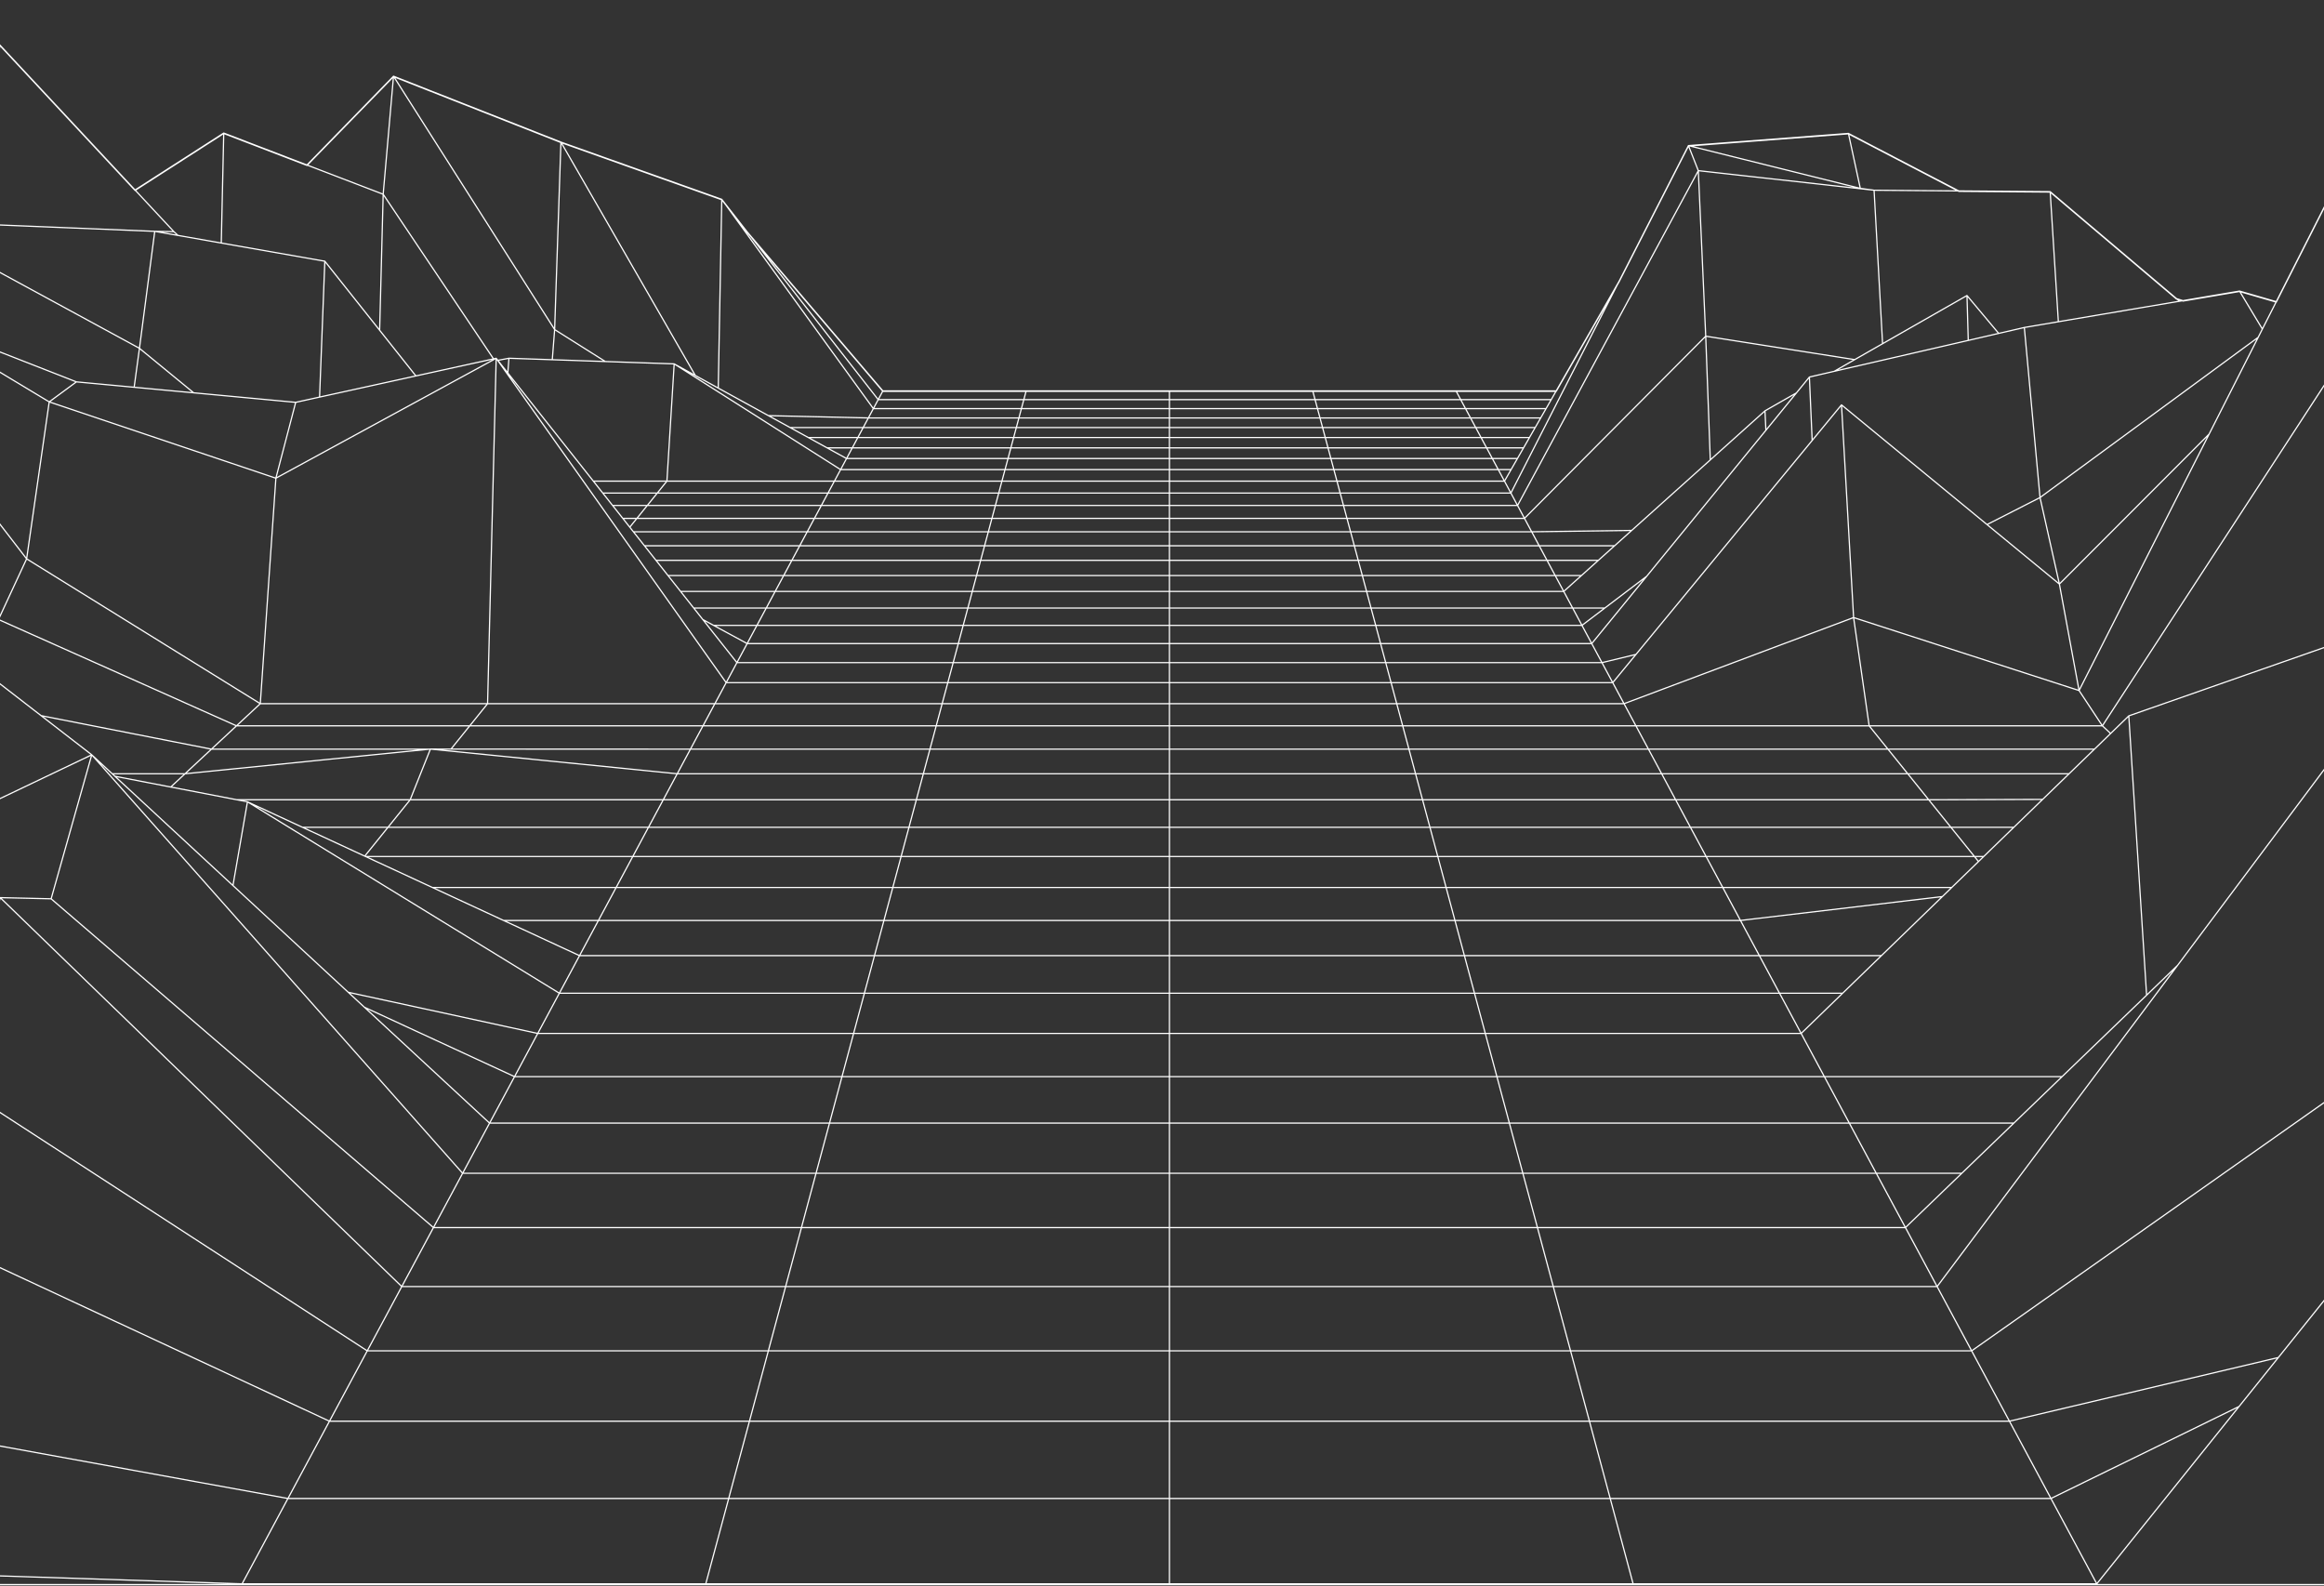 <svg width="1920" height="1310" viewBox="0 0 1920 1310" fill="none" xmlns="http://www.w3.org/2000/svg">
<rect x="0" y="0" width="1920" height="1310" fill="#333333" stroke="none"/>
<g style="mix-blend-mode:overlay">
<path d="M721.537 337.569L725.531 330.132M721.537 337.569L717.407 345.257M721.537 337.569H843.845M721.537 337.569L596.292 164.68M725.531 330.132L729.397 322.933M725.531 330.132L617.305 191.579M725.531 330.132H845.842M729.397 322.933L617.305 191.579M729.397 322.933H847.776M617.305 191.579L596.827 165.363L596.292 164.68M1086.46 330.132L1084.53 322.933M1086.46 330.132L1088.46 337.569M1086.46 330.132H1206.77M1086.46 330.132H966.153M1206.77 330.132L1202.91 322.933M1206.77 330.132L1210.77 337.569M1206.77 330.132H1281.56M1202.91 322.933H1285.68M1202.91 322.933H1084.53M1285.68 322.933L1281.56 330.132M1285.68 322.933L1337.64 232.363M1084.53 322.933H966.153M966.153 322.933V330.132M966.153 322.933H847.776M847.776 322.933L845.842 330.132M-1497.33 204.267L-1459.36 244.994M-1497.33 204.267L-1454.01 235.305M-1497.33 204.267L-1549.95 216.718M-1497.33 204.267L-1523.9 271.412L-1523.93 271.489L-1532.02 291.909M-1459.36 244.994L-1454.01 235.305M-1459.36 244.994L-1465.63 256.349M-1014.42 201.648L-1018.25 200.624L-1041.81 194.328M-1014.42 201.648L-1018.38 201.725L-1019.08 201.737L-1060.41 202.538M-1014.42 201.648L-984.274 225.739M-1041.81 194.328L-1074.23 185.665M-1041.81 194.328L-1029.96 172.437M-1074.23 185.665L-1183.93 156.352M-1074.23 185.665L-1032.93 173.323M-1183.93 156.352L-1348.26 166.426M-1183.93 156.352L-1218.37 310.606M-1348.26 166.426L-1444.08 239.836M-1348.26 166.426L-1357.56 346.933M-1444.08 239.836L-1451.46 230.695M-1444.08 239.836L-1371.24 330.006L-1371.13 330.132L-1357.56 346.933M-513.154 353.527L-652.924 400.423M-513.154 353.527L-461.596 328.973M-513.154 353.527L-553.646 397.305L-553.782 397.451L-601.528 449.07M-513.154 353.527L-522.284 431.789M-652.924 400.423L-683.473 353.835L-683.708 353.483L-719.396 299.058L-719.711 298.574L-719.918 298.258L-720.155 297.9L-766.094 227.843L-766.42 227.348M-652.924 400.423L-666.108 474.956M-652.924 400.423L-639.213 48.683M-766.42 227.348L-768.958 223.474M-766.42 227.348L-766.012 226.777L-726.589 171.407L-726.36 171.083L-716.515 157.255M-768.958 223.474L-811.492 158.614M-768.958 223.474L-764.562 207.792M-811.492 158.614L-859.071 86.054M-811.492 158.614L-760.577 155.656M-859.071 86.054L-902.491 160.149M-859.071 86.054L-875.427 294.704L-875.452 294.989L-880.302 356.888L-881.445 371.46M-902.491 160.149L-918.747 187.889L-918.779 187.945L-933.296 212.719M-902.491 160.149L-960.921 152.114M-933.296 212.719L-937.63 220.115M-933.296 212.719L-1010.89 180.386M-937.63 220.115L-954.753 249.334M-937.63 220.115L-984.274 225.739M-954.753 249.334L-986.638 303.749M-954.753 249.334L-984.274 225.739M-986.638 303.749L-1005.5 335.944M-986.638 303.749L-1059.8 203.377L-1060.41 202.538M-1005.5 335.944L-981.512 342.812L-932.194 356.931L-930.986 357.277L-882.574 371.136L-881.445 371.46M-1005.5 335.944L-1067.15 318.297M-462.067 173.829L-453.712 175.24M-462.067 173.829L-482.001 178.708M-462.067 173.829L-475.741 181.808M-462.067 173.829L-437.582 164.91M-453.712 175.24L-473.341 182.995M-453.712 175.24L-429.578 165.705M-429.578 165.705L-437.582 164.91M-429.578 165.705L-358.052 137.448M-437.582 164.91L-484.729 177.357M42.249 742.5L0.187 741.541M42.249 742.5L358.108 1014.11M42.249 742.5L75.799 623.552M0.187 741.541L-215.572 777.154M0.187 741.541L331.933 1062.84M0.187 741.541L-38.562 893.992M-215.572 777.154L-239.76 781.146L-239.793 781.151M-215.572 777.154L-213.306 761.529M-239.793 781.151L-318.607 794.16M-239.793 781.151L-213.306 761.529M-318.607 794.16L-461.011 784.348M-318.607 794.16L-378.723 811.407M-461.011 784.348L-718.506 766.609M-461.011 784.348L-451.307 729.493M-718.506 766.609L-738.469 782.567M-718.506 766.609L-378.723 811.407M-718.506 766.609L-778.965 1051.88M-738.469 782.567L-971.969 969.251M-738.469 782.567L-732.452 758.782M-971.969 969.251L-1028.08 1014.11M-971.969 969.251H-1077.66M-1028.08 1014.11L-1089.03 1062.84M-1028.08 1014.11H-1162.01M-1089.03 1062.84L-1124.08 1090.86M-1089.03 1062.84H-1253.62M-1124.08 1090.86L-1226.18 1115.94M-1124.08 1090.86L-1218.65 1237.91M-1124.08 1090.86L-778.965 1051.88M-1226.18 1115.94L-1462.73 1174.06M-1226.18 1115.94H-1353.47M-1462.73 1174.06L-1353.47 1115.94M-1462.73 1174.06L-1582.78 1237.91M-1462.73 1174.06H-1645.57M-1353.47 1115.94L-1253.62 1062.84M-1353.47 1115.94H-1645.57M404.468 927.808L301.055 832.078M404.468 927.808L382.206 969.251M404.468 927.808L425.096 889.411M404.468 927.808H685.311M301.055 832.078L287.716 819.729M301.055 832.078L425.096 889.411M287.716 819.729L194.203 733.16L192.456 731.546M287.716 819.729L444.262 853.732M192.456 731.546L94.952 641.284M192.456 731.546L204.437 662.367M94.952 641.284L92.715 639.213M94.952 641.284L141.076 650.165M92.715 639.213L75.799 623.552M92.715 639.213H152.842M75.799 623.552L33.954 591.194M75.799 623.552L382.206 969.251M75.799 623.552L-29.647 673.875L-213.306 761.529M33.954 591.194L-15.639 552.844M33.954 591.194L174.688 618.879M-15.639 552.844L-115.102 475.929L-115.703 475.467L-184.226 422.478M-15.639 552.844L-1.266 511.763M-184.226 422.478L-228.25 404.795M-184.226 422.478L-451.307 729.493M-184.226 422.478L-190.989 501.337L-191.008 501.567L-192.3 516.636L-192.336 517.038L-213.306 761.529M-228.25 404.795L-263.195 390.757L-264.191 390.358L-272.078 387.19L-272.554 386.998L-314.602 370.109L-315.587 369.714L-379.447 344.063L-379.95 343.862L-395.569 337.588L-395.615 337.569L-399.35 336.069M-228.25 404.795L-209.266 243.746M-399.35 336.069L-399.397 336.05L-399.402 336.048M-399.35 336.069L-399.342 335.968M-399.402 336.048L-399.342 335.968M-399.402 336.048L-416.087 329.347M-416.087 329.347L-422.641 326.714M-416.087 329.347L-398.025 298.701M-422.641 326.714L-438.347 348.617L-438.428 348.73L-493.479 425.509M-422.641 326.714L-451.307 729.493M-493.479 425.509L-493.694 425.807L-671.302 673.5M-493.479 425.509L-522.284 431.789M-671.302 673.5L-677.007 681.459M-671.302 673.5L-629.117 455.086M-677.007 681.459L-732.452 758.782M-677.007 681.459L-951.058 628.014M-732.452 758.782L-998.649 921.079M-732.452 758.782L-451.307 729.493M-998.649 921.079L-1009.69 927.808M-998.649 921.079L-951.058 628.014M-1009.69 927.808L-1077.66 969.251M-1009.69 927.808H-1280.58M-1077.66 969.251H-1369.63M-1077.66 969.251L-1162.01 1014.11M-209.266 243.746L-265.842 271.197L-266.354 271.446L-357.916 315.87L-399.342 335.968M-209.266 243.746L-145.918 325.373L-145.869 325.436L-1.266 511.763M-209.266 243.746L-180.697 198.711M-399.342 335.968L-368.744 249.022M40.663 331.995L12.628 315.115L-1.647 306.52L-1.9 306.368L-79.422 259.691M40.663 331.995L22 461.651M40.663 331.995L227.921 395.035M40.663 331.995L63.118 315.466M-79.422 259.691L-78.394 260.093L-64.516 265.524M-79.422 259.691L-117.613 236.695L-117.983 236.473L-180.697 198.711M-180.697 198.711L-200.146 203.915M-180.697 198.711L22 461.651M-200.146 203.915L-215.808 208.106M-200.146 203.915L-197.042 177.331M-215.808 208.106L-226.957 211.088M-215.808 208.106L-201.7 184.967L-201.537 184.703L-197.042 177.331M-226.957 211.088L-327.941 238.105M-226.957 211.088L-224.582 156.615M-327.941 238.105L-368.744 249.022M-327.941 238.105L-362.492 214.672M-368.744 249.022L-371.092 253.002M-12.126 185.379L127.848 191.113M-12.126 185.379L-0.202 37.099M-12.126 185.379L-116.979 230.61M-12.126 185.379L-30.245 208.66M127.848 191.113L143.679 191.378M127.848 191.113L147.045 194.483M127.848 191.113L115.976 281.848L115.894 282.455L115.206 287.732M343.601 310.558L343.591 310.544M343.601 310.558L344.159 310.435M343.601 310.558L287.275 322.933L287.047 322.984L264.015 328.045M343.591 310.544L344.159 310.435M343.591 310.544L313.64 272.817M313.64 272.817L268.359 215.783M313.64 272.817L316.562 160.473M268.359 215.783L182.806 200.763M268.359 215.783L264.015 328.045M182.806 200.763L147.045 194.483M182.806 200.763L184.836 109.919M147.045 194.483L143.679 191.378M143.679 191.378L111.585 156.964M111.585 156.964L-0.202 37.099M111.585 156.964L184.836 109.919M-0.202 37.099L-131.512 170.831M-131.512 170.831L-136.121 177.893M-131.512 170.831L-135.218 218.472M-136.121 177.893L-146.508 193.814M-136.121 177.893L-224.582 156.615M-146.508 193.814L-154.308 205.768M-146.508 193.814L-224.582 156.615M-154.308 205.768L-135.218 218.472M-154.308 205.768L-197.042 177.331M-116.979 230.61L-111.016 234.579M-116.979 230.61L-135.218 218.472M316.562 160.473L253.6 136.309M316.562 160.473L325.104 62.958M316.562 160.473L407.725 296.469M253.6 136.309L184.836 109.919M253.6 136.309L325.104 62.958M-83.092 1008.5L272.187 1174.06M-83.092 1008.5L-38.562 893.992M-83.092 1008.5L-129.782 1170.92M-83.092 1008.5L-428.512 1073.25M272.187 1174.06L303.406 1115.94M272.187 1174.06L237.886 1237.91M272.187 1174.06H619.171M303.406 1115.94L-38.562 893.992M303.406 1115.94L331.933 1062.84M303.406 1115.94H634.779M-38.562 893.992L-378.723 811.407M-129.782 1170.92L237.886 1237.91M-129.782 1170.92L-490.383 1237.91M-129.782 1170.92L-183.752 1295.86M382.206 969.251L358.108 1014.11M382.206 969.251H674.181M331.933 1062.84L358.108 1014.11M331.933 1062.84H649.043M358.108 1014.11H662.132M425.096 889.411H695.624M425.096 889.411L444.262 853.732M204.437 662.367L195.775 660.699M204.437 662.367L462.114 820.496M204.437 662.367L249.93 683.443M462.114 820.496L478.788 789.459M462.114 820.496L444.262 853.732M462.114 820.496H714.135M478.788 789.459L416.077 760.409M478.788 789.459L494.393 760.409M478.788 789.459H722.47M416.077 760.409L357.259 733.16M416.077 760.409H494.393M357.259 733.16L301.98 707.553M357.259 733.16H509.03M301.98 707.553L301.341 707.257M301.98 707.553H522.785M301.341 707.257L249.93 683.443M301.341 707.257L320.531 683.443M249.93 683.443H320.531M195.775 660.699L141.076 650.165M195.775 660.699H338.857M141.076 650.165L152.842 639.213M522.785 707.553L535.738 683.443M522.785 707.553H744.469M522.785 707.553L509.03 733.16M535.738 683.443H320.531M535.738 683.443L547.956 660.699M535.738 683.443H750.947M320.531 683.443L338.857 660.699M570.422 618.879L580.771 599.61M570.422 618.879L559.499 639.213M570.422 618.879H768.288M570.422 618.879L372.603 618.821M580.771 599.61H388.08M580.771 599.61L590.595 581.323M580.771 599.61H773.462M388.08 599.61L372.603 618.821M388.08 599.61H195.392M388.08 599.61L402.817 581.323M372.603 618.821L355.586 618.815M608.811 547.41L617.275 531.659M608.811 547.41L599.929 563.946M608.811 547.41H787.483M608.811 547.41L580.619 511.766M617.275 531.659L589.591 516.636M617.275 531.659L625.344 516.636M617.275 531.659H791.714M589.591 516.636L580.619 511.766M589.591 516.636H625.344M580.619 511.766L573.123 502.292M640.414 488.582L647.459 475.467M640.414 488.582L633.049 502.292M640.414 488.582H803.284M640.414 488.582L562.279 488.582M647.459 475.467L654.206 462.906M647.459 475.467H551.906M647.459 475.467H806.808M551.906 475.467L562.279 488.582M551.906 475.467L541.97 462.906M666.879 439.315L672.837 428.224M666.879 439.315L660.676 450.865M666.879 439.315H816.517M666.879 439.315H523.307M672.837 428.224L678.564 417.566M672.837 428.224H526.18M672.837 428.224H819.496M526.18 428.224L520.304 435.516M526.18 428.224H514.536M526.18 428.224L534.769 417.566M520.304 435.516L523.307 439.315M520.304 435.516L514.536 428.224M550.978 397.451L543.029 407.315M550.978 397.451H689.37M550.978 397.451L556.982 300.603M550.978 397.451H490.196M689.37 397.451L694.473 387.95M689.37 397.451L684.07 407.315M689.37 397.451L827.761 397.451M694.473 387.95L699.392 378.793M694.473 387.95L556.982 300.603M694.473 387.95H830.313M556.982 300.603L574.427 310.18M556.982 300.603L500.125 298.664M411.289 297.694L420.473 295.951M411.289 297.694L409.934 295.983M411.289 297.694L419.529 308.113M420.473 295.951L456.278 297.17M420.473 295.951L419.529 308.113M456.278 297.17L500.125 298.664M456.278 297.17L458.218 272.239M500.125 298.664L481.332 286.814L481 286.606L458.218 272.239M708.713 361.438L713.134 353.208M708.713 361.438L704.137 369.962M708.713 361.438H837.433M708.713 361.438H667.785M713.134 353.208L717.407 345.257M713.134 353.208H652.794M713.134 353.208H839.645M652.794 353.208L634.874 343.368M652.794 353.208L667.785 361.438M1313.13 1174.06H1660.12M1313.13 1174.06L1297.53 1115.94M1313.13 1174.06H966.153M1313.13 1174.06L1330.29 1237.91M1660.12 1174.06L1628.9 1115.94M1660.12 1174.06L1694.42 1237.91M1660.12 1174.06L1882.28 1121.46M1628.9 1115.94L1600.37 1062.84M1628.9 1115.94L1971.8 874.443M1628.9 1115.94H1297.53M1600.37 1062.84L1574.2 1014.11M1600.37 1062.84L1799.03 797.482M1600.37 1062.84H1283.26M1574.2 1014.11L1550.1 969.251M1574.2 1014.11H1270.18M1574.2 1014.11L1620.76 969.251M1971.8 874.443L1938.03 611.819M1971.8 874.443L1991.92 984.814M1971.8 874.443L2065.27 893.403M1297.53 1115.94H966.153M1297.53 1115.94L1283.26 1062.84M1258.12 969.251H1550.1M1258.12 969.251L1246.99 927.808M1258.12 969.251H966.153M1258.12 969.251L1270.18 1014.11M1550.1 969.251L1527.84 927.808M1550.1 969.251H1620.76M1527.84 927.808H1246.99M1527.84 927.808L1507.21 889.411M1527.84 927.808H1663.77M1246.99 927.808H966.153M1246.99 927.808L1236.68 889.411M1218.17 820.496H1470.19M1218.17 820.496L1209.83 789.459M1218.17 820.496H966.153M1218.17 820.496L1227.1 853.732M1470.19 820.496L1453.52 789.459M1470.19 820.496L1488.04 853.732M1470.19 820.496L1522.34 820.496M1453.52 789.459H1209.83M1453.52 789.459L1437.91 760.409M1453.52 789.459L1554.37 789.459M1209.83 789.459H966.153M1209.83 789.459L1202.03 760.409M1187.84 707.553H1409.52M1187.84 707.553L1181.36 683.443M1187.84 707.553H966.153M1187.84 707.553L1194.71 733.16M1409.52 707.553L1396.57 683.443M1409.52 707.553L1423.28 733.16M1409.52 707.553H1631.2M1396.57 683.443H1181.36M1396.57 683.443L1384.35 660.699M1396.57 683.443H1611.77M1181.36 683.443H966.153M1181.36 683.443L1175.25 660.699M1164.02 618.879H1361.88M1164.02 618.879L1158.84 599.61M1164.02 618.879H966.153M1164.02 618.879L1169.48 639.213M1361.88 618.879L1351.53 599.61M1361.88 618.879L1372.81 639.213M1361.88 618.879H1559.75M1351.53 599.61H1158.84M1351.53 599.61L1341.71 581.323M1351.53 599.61H1544.23M1158.84 599.61H966.153M1158.84 599.61L1153.93 581.323M1144.82 547.41H1323.49M1144.82 547.41L1140.59 531.659M1144.82 547.41H966.153M1144.82 547.41L1149.26 563.946M1323.49 547.41L1351.6 540.601M1323.49 547.41L1315.03 531.659M1323.49 547.41L1332.38 563.946M1351.6 540.601L1424.93 451.564L1425.51 450.865L1497.14 363.889M1351.6 540.601L1332.38 563.946M1315.03 531.659L1306.96 516.636M1315.03 531.659L1360.48 476.009M1315.03 531.659H1140.59M1306.96 516.636L1299.26 502.292M1306.96 516.636L1325.86 502.292M1306.96 516.636H1136.56M1880.57 249.224L1850.21 240.46M1880.57 249.224L1923.35 164.868M1880.57 249.224L1869.09 271.842M1850.21 240.46L1803.5 248.364M1850.21 240.46L1869.09 271.842M1803.5 248.364L1800.69 248.839M1803.5 248.364L1798.2 246.734M1800.69 248.839L1798.2 246.734M1800.69 248.839L1700.53 265.786M1700.53 265.786L1672.42 270.544M1700.53 265.786L1693.78 158.337M1672.42 270.544L1651.36 275.4L1651.25 275.424M1672.42 270.544L1682.7 381.86L1682.78 382.767L1685.39 411.032M1651.25 275.424L1626.1 281.221M1651.25 275.424L1625.05 244.136M1626.1 281.221L1515.37 306.745M1626.1 281.221L1625.05 244.136M1515.37 306.745L1514.21 307.012L1494.85 311.475M1515.37 306.745L1532.29 297.083M1494.85 311.475L1484.17 324.553M1494.85 311.475L1497.14 363.889M1484.17 324.553L1458.91 355.481M1484.17 324.553L1458.16 339.401M1458.91 355.481L1381.21 450.631L1381.01 450.865L1360.92 475.467L1360.48 476.009M1458.91 355.481L1458.16 339.401M1360.48 476.009L1325.86 502.292M1140.59 531.659H966.153M1140.59 531.659L1136.56 516.636M1129.02 488.582L1125.5 475.467M1129.02 488.582L1132.7 502.292M1129.02 488.582H1291.89M1129.02 488.582L966.153 488.582M1291.89 488.582L1284.85 475.467M1291.89 488.582L1292.87 487.707L1306.51 475.467M1291.89 488.582L1299.26 502.292M1284.85 475.467L1278.1 462.906M1284.85 475.467H1306.51M1284.85 475.467H1125.5M1125.5 475.467L1122.12 462.906M1125.5 475.467H966.153M1115.79 439.315L1112.81 428.224M1115.79 439.315L1118.89 450.865M1115.79 439.315H1265.43M1115.79 439.315H966.153M1265.43 439.315L1259.47 428.224M1265.43 439.315L1271.63 450.865M1265.43 439.315L1348.04 438.2M1348.04 438.2L1334.4 450.44L1333.93 450.865M1348.04 438.2L1412.98 379.935M1259.47 428.224L1253.74 417.566M1259.47 428.224L1409.2 277.723M1259.47 428.224H1112.81M1253.74 417.566L1248.24 407.315M1253.74 417.566L1403.08 140.984M1253.74 417.566H1109.95M1248.24 407.315L1242.94 397.451M1248.24 407.315L1337.64 232.363M1248.24 407.315H1107.19M1242.94 397.451L1248.39 387.95M1242.94 397.451L1237.83 387.95M1242.94 397.451H1104.54M1409.2 277.723L1403.08 140.984M1409.2 277.723L1412.98 379.935M1409.2 277.723L1532.29 297.083M1112.81 428.224L1109.95 417.566M1112.81 428.224H966.153M1104.54 397.451L1101.99 387.95M1104.54 397.451L1107.19 407.315M1104.54 397.451H966.153M1337.64 232.363L1394.92 120.29M1281.56 330.132L1277.29 337.569M1277.29 337.569L1272.88 345.257M1277.29 337.569H1210.77M1272.88 345.257L1268.32 353.208M1272.88 345.257H1214.9M1268.32 353.208L1263.6 361.438M1268.32 353.208H1219.17M1263.6 361.438L1258.71 369.962M1263.6 361.438H1223.59M1258.71 369.962L1253.64 378.793M1258.71 369.962H1228.17M1253.64 378.793L1248.39 387.95M1253.64 378.793H1232.91M1248.39 387.95H1237.83M1237.83 387.95L1232.91 378.793M1237.83 387.95H1101.99M1101.99 387.95L1099.53 378.793M1101.99 387.95H966.153M1094.87 361.438L1092.66 353.208M1094.87 361.438L1097.16 369.962M1094.87 361.438H1223.59M1094.87 361.438H966.153M1223.59 361.438L1219.17 353.208M1223.59 361.438L1228.17 369.962M1219.17 353.208L1214.9 345.257M1219.17 353.208H1092.66M1092.66 353.208L1090.53 345.257M1092.66 353.208H966.153M2630.62 1020.43L2632.65 1022.99M2630.62 1020.43L2634.82 1021.35M2630.62 1020.43L2564.35 896.21M2630.62 1020.43L2317.75 945.192M2632.65 1022.99L2634.82 1021.35M2632.65 1022.99L2512.91 1113.41M2656.71 859.187L2405.59 784.904M2656.71 859.187L2689.51 867.363M2656.71 859.187L2649.82 290.136L2649.82 289.973L2647.88 129.845M2656.71 859.187L2664.47 873.134M2405.59 784.904L2379.36 766.51M2405.59 784.904L2564.35 896.21M2329.04 440.847L2347.81 437.818M2329.04 440.847L2293.07 414.63M2329.04 440.847L2249.31 453.714L2177.06 465.376M2293.07 414.63L2210.95 354.769M2293.07 414.63L2389.45 361.996L2389.85 361.774L2408.6 351.537M2210.95 354.769L2169.73 324.713M2210.95 354.769L2201.82 275.795M2169.73 324.713L2101.34 311.715L2099.92 311.443L2025.13 297.226M2169.73 324.713L2049.62 489.627M2169.73 324.713L2177.06 465.376M2025.13 297.226L1975.39 287.77M2025.13 297.226L2024.56 290.791M1975.39 287.77L1970 275.041M1975.39 287.77L1943.95 281.792M1943.95 281.792L1946.58 358.511L1946.58 358.654L1952.23 523.7M1943.95 281.792L1916.23 324.355L1915.53 325.425L1890.24 364.248L1889.96 364.677L1736.91 599.61M1943.95 281.792L1923.35 164.868M1952.23 523.7L2049.62 489.627M1952.23 523.7L1758.73 591.397M2173.02 264.432L2173.29 264.538L2201.82 275.795M2173.02 264.432L2031.43 289.571M2173.02 264.432L2150.27 166.629M2173.02 264.432L2214.93 275.247M2031.43 289.571L2024.56 290.791M2031.43 289.571L2150.27 166.629M2024.56 290.791L1996.58 282.712M2024.56 290.791L2118.15 282.873L2119.46 282.763L2201.82 275.795M1996.58 282.712L2005.47 272.238M1996.58 282.712L1970 275.041M1970 275.041L1968.39 271.238M1869.09 271.842L1865.63 278.67M2450.35 219.597L2554.76 225.418M2450.35 219.597L2428.95 46.064M2450.35 219.597L2334.19 182.205M2450.35 219.597L2457.42 308.822L2457.44 309.072L2457.45 309.304L2457.84 314.154L2457.86 314.443L2458.62 324.084M2554.76 225.418L2608.49 170.277M2554.76 225.418L2480.74 301.389L2480.52 301.614L2479.91 302.237L2470.53 311.869L2470.23 312.172L2468.92 313.512L2468.91 313.527L2458.62 324.084M2915.44 121.425L2751.68 74.759M2915.44 121.425L3051.66 91.86M2915.44 121.425L2839.15 137.986M2751.68 74.759L2593.18 23.209M2751.68 74.759L2783.72 177.202M2593.18 23.209L2428.95 46.064M2593.18 23.209L2608.49 170.277M2428.95 46.064L2334.19 182.205M2334.19 182.205L2288.6 167.531M2288.6 167.531L2125.23 131.162M2288.6 167.531L2311.69 271.205M2125.23 131.162L2005.47 272.238M2125.23 131.162L2150.27 166.629M2005.47 272.238L1968.39 271.238M3409.06 1L3424.83 192.449M3409.06 1L3445.71 137.857M3409.06 1L3270.22 30.698M3424.83 192.449L3422.89 192.439M3424.83 192.449L3460.38 192.648M3485.36 109.564L3552.78 201.079L3552.45 200.959M3485.36 109.564L3445.71 137.857M3485.36 109.564L3491.52 192.824M3485.36 109.564L3517.7 192.97M3445.71 137.857L3460.38 192.648M3270.22 30.698L3152.18 119.255M3270.22 30.698L3121.07 110.775M3270.22 30.698L3290.55 143.535M3152.18 119.255L3254.41 147.116L3277.27 163.473M3152.18 119.255L3121.07 110.775M3460.38 192.648L3491.52 192.824M3121.07 110.775L3051.66 91.86M3422.89 192.439L3396.15 117.963M3422.89 192.439L3398.77 192.303M3396.15 117.963L3350.29 53.891L3290.55 143.535M3396.15 117.963L3306.66 184.514M3396.15 117.963L3398.77 192.303M3290.55 143.535L3277.27 163.473M3277.27 163.473L3279.83 165.306L3282.75 167.393L3296.64 177.343L3297.18 177.723L3306.66 184.514M2783.72 177.202L2787.43 176.215M2783.72 177.202L2783.74 177.44L2783.86 178.854M2783.72 177.202L2683.15 207.852M2787.43 176.215L2839.15 137.986M2787.43 176.215L2783.86 178.854M3316.91 191.845L3088.26 343.894M3316.91 191.845L3398.77 192.303M3316.91 191.845L3306.66 184.514M3316.91 191.845L3329.56 568.272M3088.26 343.894L3095.44 425.237M3088.26 343.894L3085.36 323.908L3085.22 322.933L3051.66 91.86M3088.26 343.894L2898.5 428.763M3095.44 425.237L3268.44 502.771M3095.44 425.237L3023.12 392.825M3530.47 193.042L3517.7 192.97M3530.47 193.042L3536.17 335.339L3536.18 335.579L3537.16 359.867L3537.16 360.056L3546.24 586.572L3546.25 586.798L3549.75 674.247M3530.47 193.042L3552.45 200.959M3517.7 192.97L3491.52 192.824M2839.15 137.986L2855.85 318.707L2855.87 318.927L2861.38 378.455M2783.86 178.854L2698.55 241.912M2698.55 241.912L2753.04 362.44L2753.45 363.36L2758.12 373.676L2758.93 375.467L2784.6 432.246M2698.55 241.912L2683.15 207.852M2898.5 428.763L2950.37 499.069M2898.5 428.763L2861.38 378.455M3549.75 674.247L3433.08 679.207M3549.75 674.247L3569.72 682.93M3549.75 674.247L3569.72 659.384M2201.82 275.795L2214.93 275.247M2214.93 275.247L2215.41 275.227L2306.53 271.42M2306.53 271.42L2311.69 271.205M2306.53 271.42L2245.13 230.247L2244.22 229.635L2150.27 166.629M2311.69 271.205L2378.82 268.401M2378.82 268.401L2385.11 278.926L2385.11 278.929L2410.92 322.131L2411.09 322.401L2411.52 323.123L2411.63 323.313L2420.48 338.129L2420.7 338.485L2429.78 353.688M2378.82 268.401L2398.99 324.709L2399.81 326.988L2400.38 328.59L2408.6 351.537M2429.78 353.688L2458.62 324.084M2429.78 353.688L2419.41 364.329M2408.6 351.537L2419.41 364.329M2408.6 351.537L2410.88 373.09M2049.62 489.627L2069.17 482.789M2177.06 465.376L2069.17 482.789M3477.72 727.058L3459.52 707.553M3477.72 727.058L3532.54 707.553M3477.72 727.058L3306.03 788.158M3459.52 707.553L3433.08 679.207M3459.52 707.553H3532.54M3433.08 679.207L3329.56 568.272M3329.56 568.272L3268.44 502.771M3268.44 502.771L3274.32 547.41L3274.34 547.611L3306.03 788.158M3023.12 392.825L3022.61 393.575L3022.24 394.112L2950.37 499.069M3023.12 392.825L3029.55 428.224L3029.62 428.632L3048.5 532.583L3048.63 533.324L3072.45 664.515M2950.37 499.069L2986.04 547.41L2986.08 547.456L3072.45 664.515M2689.51 867.363L2664.47 873.134M2689.51 867.363L2890.85 820.96M2881.66 646.931L2784.6 432.246M2881.66 646.931L2836.82 345.173M2881.66 646.931L2911.37 812.514M2881.66 646.931L3049.83 810.882M2784.6 432.246L2809.88 390.092L2811.7 387.054L2811.84 386.821L2836.82 345.173M2683.15 207.852L2647.88 129.845M2647.88 129.845L2608.49 170.277M2419.41 364.329L2410.88 373.09M2410.88 373.09L2405.08 379.043L2404.82 379.305L2347.81 437.818M2347.81 437.818L2379.36 766.51M2069.17 482.789L2076.44 641.88M2069.17 482.789L1971.48 619.084M1758.73 591.397L1743.72 605.943M1758.73 591.397L1773.45 822.133M1743.72 605.943L1736.91 599.61M1743.72 605.943L1730.37 618.879M1730.37 618.879L1709.39 639.213M1730.37 618.879L1559.75 618.879M1709.39 639.213L1687.54 660.389M1709.39 639.213L1576.14 639.213M1687.54 660.389L1663.75 683.443M1687.54 660.389L1593.45 660.699M1663.75 683.443L1638.88 707.553M1663.75 683.443H1611.77M1638.88 707.553L1634.57 711.728M1638.88 707.553L1631.2 707.553M1634.57 711.728L1631.2 707.553M1634.57 711.728L1612.45 733.16M1612.45 733.16L1604.71 740.669M1612.45 733.16L1423.28 733.16M1604.71 740.669L1554.37 789.459M1604.71 740.669L1437.91 760.409M1554.37 789.459L1522.34 820.496M1522.34 820.496L1488.04 853.732M1488.04 853.732L1507.21 889.411M1488.04 853.732L1227.1 853.732M2664.47 873.134L2564.35 896.21M2836.82 345.173L2861.38 378.455M3072.45 664.515L3111.63 816.6M3072.45 664.515L3254.29 806.57M3532.54 707.553L3546.81 702.474L3569.72 703.723M3306.03 788.158L3254.29 806.57M3254.29 806.57L3211.55 821.782M3211.55 821.782L3214.8 826.144M3211.55 821.782L3166.39 821.666M3166.39 821.666L3111.63 816.6M3166.39 821.666L3214.8 826.144M2890.85 820.96L2892.3 826.914M2890.85 820.96L2900.15 820.984M2892.3 826.914L2900.15 820.984M2892.3 826.914L2634.82 1021.35M2589.79 1309L2186.06 1256.6L2143.93 795.358M2589.79 1309L2749.72 1123.16L2837.11 1029.98M2589.79 1309H3120.69M2589.79 1309L2512.91 1113.41M2589.79 1309L2186.07 1256.94L2021.23 1309M2589.79 1309L2749.72 1123.49L3120.69 1309M2589.79 1309H2021.23M2837.11 1029.98L2932.65 928.128L2932.95 927.808L2933.15 927.595L3003.97 852.097M2837.11 1029.98L3120.69 1309M3003.97 852.097L3043.2 810.27M3003.97 852.097L3292.84 1054.48M3043.2 810.27L3049.83 810.882M3043.2 810.27L2928.74 799.394L2911.37 812.514M3049.83 810.882L3111.63 816.6M3214.8 826.144L3454.13 848.287M3454.13 848.287L3454.52 848.915M3454.13 848.287L3292.84 1054.48M3454.52 848.915L3569.72 1031M3454.52 848.915L3569.72 773.809M3292.84 1054.48L3534.72 1214.56M3292.84 1054.48L3120.69 1309M3534.72 1214.56L3515.09 1237.91M3534.72 1214.56L3569.72 1237.73M3570 1237.91L3569.72 1237.73M3570 1237.91V1309M3570 1237.91H3569.72M3120.69 1309L3515.09 1237.91M3120.69 1309L3569.72 1238.25V1237.91M3120.69 1309H3570M3515.09 1237.91H3569.72M1228.17 369.962L1232.91 378.793M1228.17 369.962H1097.16M1232.91 378.793H1099.53M1403.08 140.984L1548.29 157.151M1403.08 140.984L1394.92 120.29M1109.95 417.566L1107.19 407.315M1109.95 417.566H966.153M1798.2 246.734L1693.78 158.337M1693.78 158.337L1618.27 157.721M1618.27 157.721L1548.29 157.151M1618.27 157.721L1527.1 110.218M1548.29 157.151L1536.91 155.62M1548.29 157.151L1555.32 283.942M1394.92 120.29L1527.1 110.218M1394.92 120.29L1536.91 155.62M1527.1 110.218L1536.91 155.62M1412.98 379.935L1414.26 378.793L1458.16 339.401M1532.29 297.083L1555.32 283.942M1278.1 462.906L1271.63 450.865M1278.1 462.906H1320.51M1278.1 462.906H1122.12M1306.51 475.467L1306.87 475.146L1320.51 462.906M1271.63 450.865H1118.89M1271.63 450.865H1333.93M1333.93 450.865L1320.51 462.906M1625.05 244.136L1555.32 283.942M1299.26 502.292H1325.86M1299.26 502.292H1132.7M1685.39 411.032L1865.63 278.67M1685.39 411.032L1701.39 482.503M1685.39 411.032L1641.62 433.343M1865.63 278.67L1861.69 286.44L1861.67 286.476L1855.91 297.838L1855.84 297.974L1843.23 322.843L1843.18 322.933L1825.11 358.569M1341.71 581.323L1531.37 510.163M1341.71 581.323L1332.38 563.946M1341.71 581.323H1153.93M1544.23 599.61L1531.37 510.163M1544.23 599.61L1559.75 618.879M1544.23 599.61H1736.91M1531.37 510.163L1521.38 334.454M1531.37 510.163L1717.65 570.451M1701.39 482.503L1701.79 482.095L1825.11 358.569M1701.39 482.503L1641.62 433.343M1701.39 482.503L1717.65 570.451M1641.62 433.343L1544.83 353.742L1544.18 353.208L1521.38 334.454M1521.38 334.454L1497.14 363.889M1332.38 563.946H1149.26M1149.26 563.946H966.153M1149.26 563.946L1153.93 581.323M1559.75 618.879L1576.14 639.213M1736.91 599.61L1717.65 570.451M1717.65 570.451L1825.11 358.569M1968.39 271.238L1923.35 164.868M1372.81 639.213H1576.14M1372.81 639.213H1169.48M1372.81 639.213L1384.35 660.699M1576.14 639.213L1593.45 660.699M1384.35 660.699H1593.45M1384.35 660.699H1175.25M1611.77 683.443L1593.45 660.699M1611.77 683.443L1631.2 707.553M1169.48 639.213H966.153M1169.48 639.213L1175.25 660.699M1175.25 660.699H966.153M1423.28 733.16L1437.91 760.409M1423.28 733.16H1194.71M1437.91 760.409H1202.03M1507.21 889.411H1703.62M1507.21 889.411H1236.68M1663.77 927.808L1620.76 969.251M1663.77 927.808L1703.62 889.411M1703.62 889.411L1773.45 822.133M2076.44 641.88L1971.48 619.084M2076.44 641.88L2257.77 681.264M1971.48 619.084L1938.03 611.819M1938.03 611.819L1847.28 733.036L1847.19 733.16L1799.03 797.482M2257.77 681.264L2379.36 766.51M2257.77 681.264L2300.85 930.625M2900.15 820.984L2911.37 812.514M1799.03 797.482L1773.45 822.133M1991.92 984.814L2065.27 893.403M1991.92 984.814L1882.28 1121.46M2065.27 893.403L2065.77 892.771L2143.93 795.358M1694.42 1237.91L1732.29 1308.41M1694.42 1237.91H1330.29M1694.42 1237.91L1849.84 1161.9M1882.28 1121.46L1849.84 1161.9M2143.93 795.358L2172.04 819.586L2173.09 820.496L2300.85 930.625M2300.85 930.625L2317.75 945.192M2317.75 945.192L2512.91 1113.41M1849.84 1161.9L1732.29 1308.41M1732.29 1308.41H1349.22M1349.22 1308.41H966.153M1349.22 1308.41L1330.29 1237.91M837.433 361.438L839.645 353.208M837.433 361.438L835.145 369.962M837.433 361.438H966.153M839.645 353.208L841.78 345.257M839.645 353.208H966.153M717.407 345.257H841.78M717.407 345.257L634.874 343.368M835.145 369.962L832.772 378.793M835.145 369.962H966.153M835.145 369.962H704.137M966.153 361.438L966.153 353.208M966.153 361.438L966.153 369.962M966.153 353.208V345.257M841.78 345.257L843.845 337.569M841.78 345.257H966.153M966.153 369.962L966.153 378.793M966.153 369.962H1097.16M1097.16 369.962L1099.53 378.793M1090.53 345.257L1088.46 337.569M1090.53 345.257H966.153M1090.53 345.257H1214.9M966.153 345.257V337.569M574.427 310.18L593.133 320.452L593.391 320.593M574.427 310.18L463.412 117.39M593.391 320.593L634.874 343.368M593.391 320.593L596.292 164.68M667.785 361.438L683.308 369.962M683.308 369.962L699.392 378.793M683.308 369.962H704.137M699.392 378.793L704.137 369.962M699.392 378.793H832.772M830.313 387.95L832.772 378.793M830.313 387.95L827.761 397.451M830.313 387.95H966.153M832.772 378.793H966.153M966.153 378.793V387.95M966.153 378.793H1099.53M827.761 397.451L825.111 407.315M827.761 397.451L966.153 397.451M966.153 387.95L966.153 397.451M966.153 397.451V407.315M684.07 407.315L678.564 417.566M684.07 407.315H825.111M684.07 407.315H543.029M825.111 407.315L822.358 417.566M825.111 407.315H966.153M966.153 407.315L966.153 417.566M966.153 407.315H1107.19M678.564 417.566H822.358M678.564 417.566H534.769M819.496 428.224L822.358 417.566M819.496 428.224L816.517 439.315M819.496 428.224H966.153M822.358 417.566H966.153M966.153 417.566V428.224M543.029 407.315L534.769 417.566M543.029 407.315H497.998M534.769 417.566H506.105M816.517 439.315L813.413 450.865M816.517 439.315H966.153M966.153 428.224L966.153 439.315M966.153 439.315V450.865M813.413 450.865L810.181 462.906M813.413 450.865H966.153M813.413 450.865H660.676M966.153 450.865L966.153 462.906M966.153 450.865H1118.89M1118.89 450.865L1122.12 462.906M654.206 462.906L660.676 450.865M654.206 462.906H810.181M654.206 462.906H541.97M806.808 475.467L810.181 462.906M806.808 475.467L803.284 488.582M806.808 475.467H966.153M810.181 462.906H966.153M966.153 462.906V475.467M966.153 462.906H1122.12M660.676 450.865H532.446M541.97 462.906L532.446 450.865M523.307 439.315L532.446 450.865M803.284 488.582L799.601 502.292M803.284 488.582H966.153M966.153 475.467L966.153 488.582M966.153 488.582V502.292M799.601 502.292L799.511 502.623L795.749 516.636M799.601 502.292H966.153M799.601 502.292H633.049M966.153 502.292L966.153 516.636M966.153 502.292H1132.7M1132.7 502.292L1132.79 502.623L1136.56 516.636M625.344 516.636H795.749M625.344 516.636L633.049 502.292M791.714 531.659L795.749 516.636M791.714 531.659L787.483 547.41M791.714 531.659H966.153M795.749 516.636H966.153M966.153 516.636V531.659M966.153 516.636H1136.56M633.049 502.292H573.123M562.279 488.582L573.123 502.292M787.483 547.41L783.041 563.946M787.483 547.41H966.153M966.153 531.659L966.153 547.41M966.153 547.41V563.946M599.929 563.946H783.041M599.929 563.946L409.934 295.983M599.929 563.946L590.595 581.323M783.041 563.946L778.375 581.323M783.041 563.946H966.153M966.153 563.946L966.153 581.323M590.595 581.323H778.375M590.595 581.323H402.817M773.462 599.61L778.375 581.323M773.462 599.61L768.288 618.879M773.462 599.61H966.153M778.375 581.323H966.153M966.153 581.323V599.61M966.153 581.323H1153.93M409.934 295.983L407.725 296.469M409.934 295.983L402.817 581.323M409.934 295.983L227.921 395.035M402.817 581.323H215.037M768.288 618.879L762.824 639.213M768.288 618.879H966.153M966.153 599.61L966.153 618.879M966.153 618.879V639.213M559.499 639.213H762.824M559.499 639.213L355.586 618.815M559.499 639.213L547.956 660.699M762.824 639.213L757.054 660.699M762.824 639.213H966.153M966.153 639.213L966.153 660.699M547.956 660.699H757.054M547.956 660.699H338.857M750.947 683.443L757.054 660.699M750.947 683.443L744.469 707.553M750.947 683.443H966.153M757.054 660.699H966.153M966.153 660.699V683.443M355.586 618.815L354.949 618.879M355.586 618.815L338.857 660.699M744.469 707.553L737.591 733.16M744.469 707.553H966.153M966.153 683.443L966.153 707.553M966.153 707.553V733.16M737.591 733.16L730.273 760.409M737.591 733.16H966.153M737.591 733.16H509.03M966.153 733.16L966.153 760.409M966.153 733.16H1194.71M1194.71 733.16L1202.03 760.409M494.393 760.409H730.273M494.393 760.409L509.03 733.16M722.47 789.459L730.273 760.409M722.47 789.459L714.135 820.496M722.47 789.459H966.153M730.273 760.409H966.153M966.153 760.409V789.459M966.153 760.409H1202.03M714.135 820.496L705.206 853.732M714.135 820.496H966.153M966.153 789.459L966.153 820.496M966.153 820.496V853.732M444.262 853.732H705.206M705.206 853.732L695.624 889.411M705.206 853.732H966.153M966.153 853.732L966.153 889.411M966.153 853.732H1227.1M1227.1 853.732L1236.68 889.411M685.311 927.808L695.624 889.411M685.311 927.808L674.181 969.251M685.311 927.808H966.153M695.624 889.411H966.153M966.153 889.411V927.808M966.153 889.411H1236.68M674.181 969.251L662.132 1014.11M674.181 969.251H966.153M966.153 927.808L966.153 969.251M966.153 969.251V1014.11M662.132 1014.11L649.043 1062.84M662.132 1014.11H966.153M966.153 1014.11L966.153 1062.84M966.153 1014.11H1270.18M1270.18 1014.11L1283.26 1062.84M634.779 1115.94L649.043 1062.84M634.779 1115.94L619.171 1174.06M634.779 1115.94H966.153M649.043 1062.84H966.153M-378.723 811.407L-428.512 1073.25M966.153 1062.84V1115.94M966.153 1062.84H1283.26M619.171 1174.06L602.018 1237.91M619.171 1174.06H966.153M966.153 1115.94L966.153 1174.06M966.153 1174.06V1237.91M237.886 1237.91H602.018M237.886 1237.91L200.016 1308.41M602.018 1237.91L583.083 1308.41M602.018 1237.91H966.153M966.153 1237.91L966.153 1308.41M966.153 1237.91H1330.29M583.083 1308.41H200.016M583.083 1308.41H966.153M200.016 1308.41L-183.752 1295.86M-183.752 1295.86L-566.12 1308.41M-183.752 1295.86L-188.853 1309M325.104 62.958L463.412 117.39M325.104 62.958L458.218 272.239M596.292 164.68L463.412 117.39M463.412 117.39L458.218 272.239M407.725 296.469L344.159 310.435M115.206 287.732L112.42 286.218L112.135 286.062L-30.245 208.66M115.206 287.732L110.831 319.92M115.206 287.732L160.033 324.514M110.831 319.92L160.033 324.514M110.831 319.92L83.645 317.383L83.593 317.377L63.118 315.466M514.536 428.224L506.105 417.566M506.105 417.566L497.998 407.315M490.196 397.451L497.998 407.315M490.196 397.451L419.529 308.113M264.015 328.045L244.291 332.379M244.291 332.379L178.57 326.244L160.033 324.514M244.291 332.379L227.921 395.035M63.118 315.466L-45.902 272.808M-45.902 272.808L-64.516 265.524M-45.902 272.808L-30.245 208.66M-64.516 265.524L-93.025 246.553L-94.007 245.898L-111.016 234.579M-1.266 511.763L22 461.651M-1.266 511.763L195.392 599.61M22 461.651L215.037 581.323M215.037 581.323L195.392 599.61M215.037 581.323L227.921 395.035M195.392 599.61L174.688 618.879M174.688 618.879H354.949M174.688 618.879L152.842 639.213M354.949 618.879L152.842 639.213M-522.284 431.789L-601.528 449.07M-601.528 449.07L-629.117 455.086M-629.117 455.086L-666.108 474.956M-428.512 1073.25L-778.965 1051.88M-428.512 1073.25L-490.383 1237.91M-1218.65 1237.91L-1332.26 1308.41M-1218.65 1237.91L-856.53 1214.99M-1218.65 1237.91H-1582.78M-778.965 1051.88L-856.53 1214.99M-856.53 1214.99L-949.189 1308.41M-856.53 1214.99L-490.383 1237.91M-490.383 1237.91L-566.12 1308.41M-949.189 1308.41H-1332.26M-949.189 1308.41H-566.12M-1332.26 1308.41L-1586.87 1240.09M-1582.78 1237.91L-1586.87 1240.09M-1582.78 1237.91H-1594.98M-224.582 156.615L-358.052 137.448M-358.052 137.448L-362.492 214.672M-473.341 182.995L-475.741 181.808M-473.341 182.995L-455.309 191.925L-400.923 233.044M-362.492 214.672L-367.052 211.579M-367.052 211.579L-400.923 233.044M-367.052 211.579L-371.092 253.002M-400.923 233.044L-372.15 254.797M-111.016 234.579L-30.245 208.66M-372.15 254.797L-371.092 253.002M-372.15 254.797L-391.621 287.838M-475.741 181.808L-482.001 178.708M-482.001 178.708L-484.729 177.357M-484.729 177.357L-487.986 175.744M-487.986 175.744L-491.321 179.097M-487.986 175.744L-501.969 247.112M-487.986 175.744L-392.084 287.302L-391.621 287.838M-491.321 179.097L-493.81 181.598M-491.321 179.097L-511.519 184.428M-493.81 181.598L-498.707 186.519M-493.81 181.598L-507.832 185.029M-498.707 186.519L-505.645 193.49M-498.707 186.519L-507.832 185.029M-505.645 193.49L-521.258 209.181M-505.645 193.49L-514.288 183.977M-521.258 209.181L-525.355 213.3M-521.258 209.181L-514.288 183.977M-525.355 213.3L-501.969 247.112M-525.355 213.3L-531.395 204.566M-501.969 247.112L-449.373 323.154M-391.621 287.838L-398.025 298.701M-449.373 323.154L-449.67 323.296L-461.449 328.904L-461.596 328.973M-449.373 323.154L-398.025 298.701M-531.395 204.566L-539.54 192.79M-531.395 204.566L-517.033 187.282M-539.54 192.79L-540.103 191.975M-539.54 192.79L-517.033 187.282M-540.103 191.975L-539.804 191.894L-515.545 185.491M-540.103 191.975L-639.213 48.683M-639.213 48.683L-663.203 82.379M-639.213 48.683L-461.596 328.973M-663.203 82.379L-716.515 157.255M-663.203 82.379L-711.933 20.102M-716.515 157.255L-711.933 20.102M-666.108 474.956L-716.604 502.08M-881.445 371.46L-893.065 452.238M-881.445 371.46L-769.127 479.776M-893.065 452.238L-772.098 478.514M-893.065 452.238L-934.972 443.135M-1067.15 318.297L-1071.33 317.1M-1067.15 318.297L-1060.41 202.538M-1071.33 317.1L-1118.51 368.267L-1221.13 479.561M-1071.33 317.1L-1094.92 519.15M-1221.13 479.561L-1234.95 475.226M-1221.13 479.561L-1094.92 519.15M-934.972 443.135L-1053.73 556.862L-1054.83 557.914L-1068.06 570.584L-1090.46 592.036M-934.972 443.135L-1078.08 524.435M-934.972 443.135L-975.222 594.399M-1090.46 592.036L-1099.46 585.845M-1090.46 592.036L-1038.79 627.594M-772.098 478.514L-769.127 479.776M-772.098 478.514L-975.222 594.399M-772.098 478.514L-784.776 538.698M-1078.08 524.435L-1094.92 519.15M-1078.08 524.435L-1099.46 585.845M-1234.95 475.226L-1242.18 470.215M-1234.95 475.226L-1260.36 467.256M-1260.36 467.256L-1289.46 458.129M-1260.36 467.256L-1278.08 445.318M-1289.46 458.129L-1289.63 457.892L-1319.61 415.805L-1319.92 415.357L-1320.23 414.937L-1341.35 385.28L-1372.88 341.011L-1373.17 340.601L-1382.31 327.772L-1451.46 230.695M-1289.46 458.129L-1291.15 459.485M-1289.46 458.129L-1289.85 459.903M-1099.46 585.845L-1276.07 464.312M-716.604 502.08L-732.958 495.136L-733.453 494.927L-769.127 479.776M-716.604 502.08L-784.776 538.698M-975.222 594.399L-1022.7 621.485M-1022.7 621.485L-1036.35 629.275M-1022.7 621.485L-1038.79 627.594M-1036.35 629.275L-1038.79 627.594M-1036.35 629.275L-1052.36 659.761M-1036.35 629.275L-981.477 637.548M-1276.07 464.312L-1289.85 459.903M-1276.07 464.312L-1321.68 459.925L-1322.42 459.854L-1349.19 457.279M-1289.85 459.903L-1290.91 459.561L-1291.15 459.485M-1291.15 459.485L-1292.66 459.004L-1335.62 445.254L-1336.01 445.131L-1460.99 405.133M-1460.99 405.133L-1474.52 400.802L-1475.48 400.494L-1505.49 390.894L-1505.74 390.812L-1514.17 388.114L-1515.5 387.688L-1534.77 381.522M-1460.99 405.133L-1456.5 322.933L-1456.5 322.865L-1451.46 230.695M-1534.77 381.522L-1591.87 363.249M-1534.77 381.522L-1507.43 332.022M-1591.87 363.249L-1625.78 367.797M-1591.87 363.249L-1503.95 397.313L-1501.79 398.151L-1349.19 457.279M-1591.87 363.249L-1645.57 371.928M-1625.78 367.797L-1591.69 344.733M-1625.78 367.797L-1645.57 370.45M-1052.36 659.761L-1135.29 685.749M-1052.36 659.761L-981.477 637.548M-981.477 637.548L-951.058 628.014M-1349.19 457.279L-1386.39 602.022M-1349.19 457.279L-1135.29 685.749M-1386.39 602.022L-1511.1 521.949M-1386.39 602.022L-1216.4 711.168M-1561.43 927.808H-1280.58M-1561.43 927.808L-1511.1 521.949M-1561.43 927.808H-1645.57M-1561.43 927.808L-1645.57 962.617M-1280.58 927.808L-1369.63 969.251M-1280.58 927.808L-1216.4 711.168M-1369.63 969.251L-1466.03 1014.11M-1369.63 969.251H-1645.57M-1511.1 521.949L-1524.15 537.945M-1216.4 711.168L-1135.29 685.749M-951.058 628.014L-784.776 538.698M-1524.15 537.945L-1585.1 612.635L-1585.34 612.931L-1603.9 635.68M-1524.15 537.945L-1645.57 408.653M-1603.9 635.68L-1645.57 598.366M-1603.9 635.68L-1645.57 686.746M-1466.03 1014.11L-1570.73 1062.84M-1466.03 1014.11H-1162.01M-1466.03 1014.11H-1645.57M-1162.01 1014.11L-1253.62 1062.84M-1570.73 1062.84H-1253.62M-1570.73 1062.84L-1645.57 1097.67M-1570.73 1062.84H-1645.57M-1586.87 1240.09L-1594.98 1237.91M-1594.98 1237.91L-1645.57 1224.34M-507.832 185.029L-511.519 184.428M-511.519 184.428L-514.288 183.977M-514.288 183.977L-515.545 185.491M-515.545 185.491L-517.033 187.282M-1032.93 173.323L-1029.96 172.437M-1032.93 173.323L-1008.16 145.617M-1029.96 172.437L-1010.89 180.386M-711.933 20.102L-749.411 153.763M-749.411 153.763L-760.577 155.656M-749.411 153.763L-751.136 159.913M-751.136 159.913L-760.577 155.656M-751.136 159.913L-764.562 207.792M-764.562 207.792L-760.577 155.656M-1060.41 202.538L-1218.37 310.606M-1218.37 310.606L-1247.05 339.979L-1247.06 339.992L-1256.2 349.351L-1257.07 350.24L-1273.04 366.606L-1273.4 366.969L-1310.6 405.072M-1218.37 310.606L-1242.18 470.215M-1310.6 405.072L-1282.93 439.315L-1282.18 440.254L-1278.08 445.318M-1310.6 405.072L-1357.56 346.933M-1451.46 230.695L-1454.01 235.305M-1465.63 256.349L-1489.23 299.083L-1497.36 313.796L-1497.39 313.843L-1507.43 332.022M-1465.63 256.349L-1500.31 282.914M-1507.43 332.022L-1500.31 282.914M-1278.08 445.318L-1242.18 470.215M-1500.31 282.914L-1513.42 291.788L-1513.5 291.841L-1521.92 297.535M-1521.92 297.535L-1522.62 298.008L-1542.12 311.203M-1521.92 297.535L-1532.02 291.909M-1542.12 311.203L-1591.69 344.733M-1542.12 311.203L-1532.02 291.909M-1591.69 344.733L-1645.57 297.147M-1549.95 216.718L-1565.78 220.461M-1549.95 216.718L-1626.01 138.223M-1565.78 220.461L-1582.97 224.526M-1565.78 220.461L-1626.01 138.223M-1582.97 224.526L-1623.42 234.096M-1582.97 224.526L-1645.57 171.927M-1623.42 234.096L-1645.57 215.5M-1623.42 234.096L-1645.57 222.212M-1532.02 291.909L-1645.57 223.957M1210.77 337.569L1214.9 345.257M1210.77 337.569H1088.46M845.842 330.132L843.845 337.569M845.842 330.132H966.153M843.845 337.569H966.153M966.153 330.132L966.153 337.569M966.153 337.569H1088.46M-1008.16 145.617L-975.465 143.19L-960.921 152.114M-1008.16 145.617L-960.921 152.114M-1008.16 145.617L-1010.89 180.386M-1626.01 138.223L-1627.3 138.642M-1650 403.935L-1645.57 408.653M2021.23 1309H3570M2021.23 1309H-188.853M3552.45 200.959L3552.78 201.419L3569.72 207.521V659.384M3552.45 200.959L3485.36 109.904L3445.71 138.197L3409.07 1.34L3270.23 31.038L3121.07 111.115L3051.67 92.2L2915.45 121.765L2751.68 75.099L2593.19 23.549L2428.96 46.404L2334.2 182.545L2288.61 167.87L2125.24 131.502L2005.48 272.578L1968.4 271.577L1923.36 165.208L1880.57 249.564L1850.22 240.8L1803.51 248.704L1798.21 247.074L1693.79 158.677L1618.28 158.061L1527.1 110.558L1394.92 120.63L1337.65 232.703L1285.69 323.273H729.402L617.31 191.919L596.832 165.703L596.297 165.02L463.416 117.73L325.109 63.298L253.605 136.649L184.841 110.259L111.59 157.304L-0.197 37.438L-131.507 171.171L-136.116 178.233L-224.577 156.955L-358.048 137.788L-429.573 166.045L-437.577 165.25L-484.724 177.697L-487.981 176.084L-491.316 179.437L-511.514 184.768L-514.283 184.317L-515.54 185.831L-539.799 192.234L-540.098 192.315L-639.208 49.023L-663.198 82.719L-711.928 20.442L-749.406 154.103L-760.572 155.996L-811.487 158.954L-859.067 86.394L-902.486 160.489L-960.915 152.454L-975.46 143.529L-1008.16 145.957L-1032.92 173.663L-1074.23 186.005L-1183.93 156.692L-1348.25 166.765L-1444.07 240.176L-1451.45 231.035L-1454 235.645L-1497.32 204.607L-1549.95 217.058L-1626.01 138.563L-1627.3 138.642M3569.72 659.384V682.93M3569.72 682.93V703.723M3569.72 703.723V773.809M3569.72 773.809V1031M3569.72 1031V1237.73M3569.72 1237.73V1237.91M-1645.57 969.251V1014.11M-1645.57 969.251V962.617M-1645.57 962.617V927.808M-1645.57 927.808V686.746M-1645.57 686.746V598.366M-1645.57 598.366V408.653M-1645.57 408.653V371.928M-1645.57 371.928V370.45M-1645.57 370.45V297.147M-1645.57 297.147V223.957M-1645.57 223.957V222.212M-1645.57 222.212V215.5M-1645.57 215.5V171.927M-1645.57 171.927V144.588M-1645.57 144.588V139.756L-1627.3 138.642M-1645.57 144.588L-1627.3 138.642M-1645.57 1308.41V1260.58M-1645.57 1308.41V1308.75H-1530.11L-1529.51 1309H-188.853M-1645.57 1308.41H-1530.12L-1645.57 1260.58M-1645.57 1260.58V1224.34M-1645.57 1224.34V1174.06M-1645.57 1174.06V1115.94M-1645.57 1115.94V1097.67M-1645.57 1097.67V1062.84M-1645.57 1062.84V1014.11" stroke="white" stroke-miterlimit="10" stroke-linecap="round" stroke-linejoin="round"/>
</g>
</svg>
